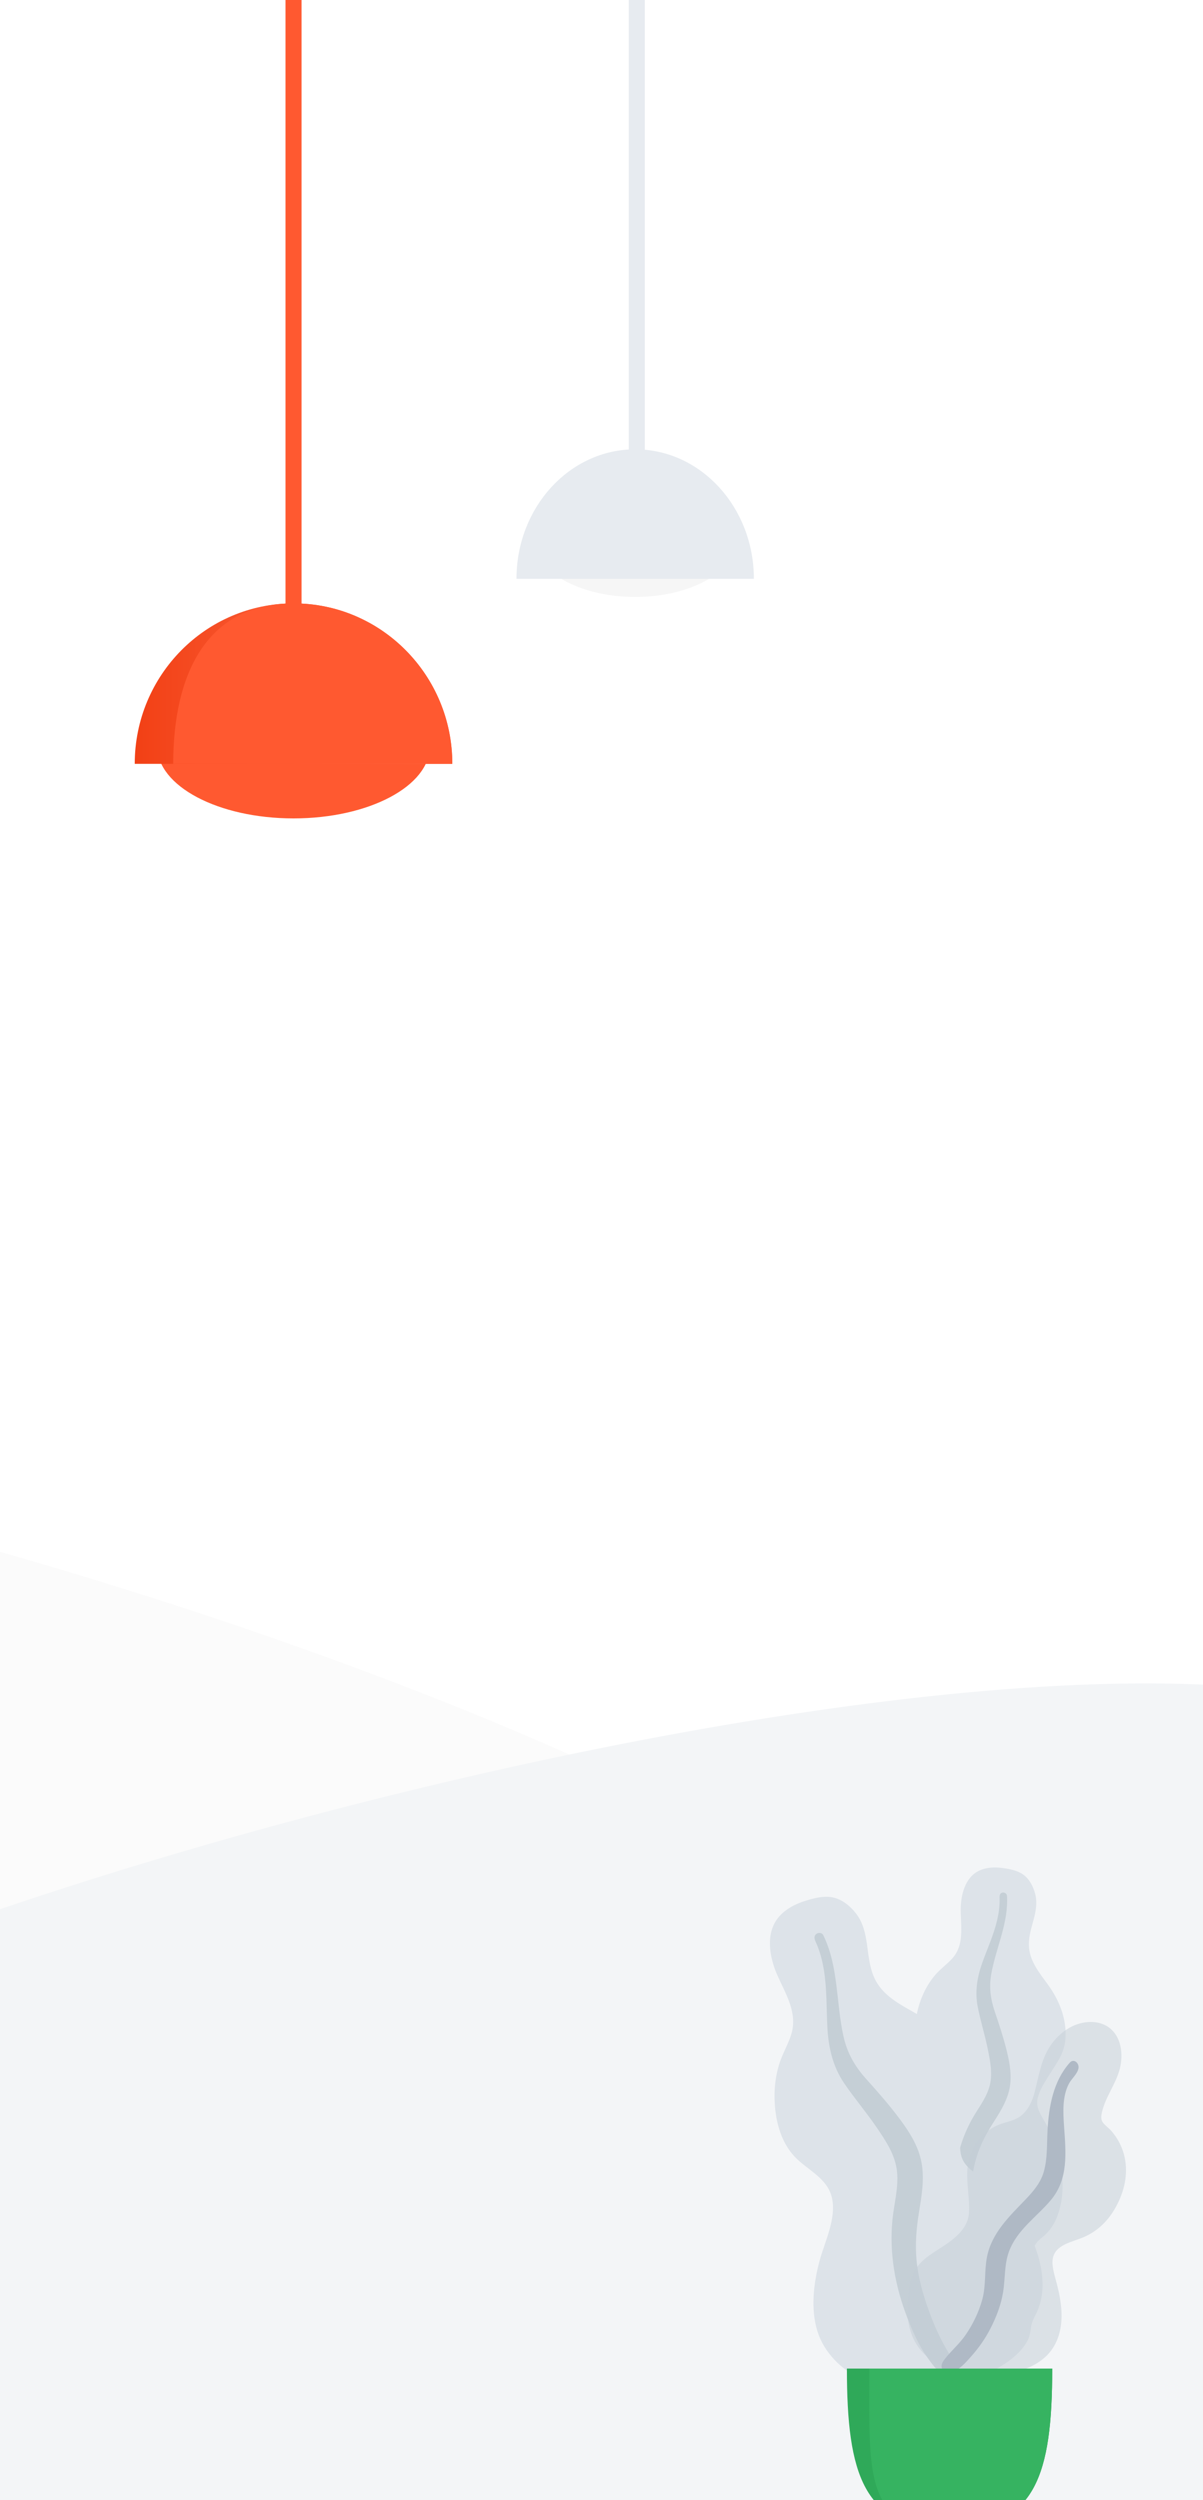 <svg width="375" height="779" xmlns="http://www.w3.org/2000/svg">
 <!-- Generator: sketchtool 63.1 (101010) - https://sketch.com -->
 <title>2B53E532-7EDA-4106-8591-1CF9280B7C61</title>
 <desc>Created with sketchtool.</desc>
 <defs>
  <filter x="-84.7%" y="-160.0%" width="269.4%" height="420.0%" filterUnits="objectBoundingBox" id="filter-1">
   <feGaussianBlur stdDeviation="24"/>
  </filter>
  <filter x="0.0%" y="0.0%" width="100.0%" height="100.0%" filterUnits="objectBoundingBox" id="filter-2">
   <feGaussianBlur stdDeviation="0"/>
  </filter>
  <linearGradient x1="0%" y1="59.027%" x2="100%" y2="59.027%" id="linearGradient-3">
   <stop stop-color="#F24015" offset="0%"/>
   <stop stop-color="#FF7755" offset="100%"/>
  </linearGradient>
 </defs>
 <g>
  <title>Layer 1</title>
  <g id="Page-1" fill="none" fill-rule="evenodd">
   <g id="01-B-05-Rating-Options---Awesome---Thank-You">
    <g id="Scene/Home">
     <g id="Background-Shape-2" opacity="0.346">
      <path d="m299.98,636.778c-10.514,-89.739 -574.64,-262.945 -679.369,-177.946c-104.728,84.999 -4.045,244.52 215.426,285.369c219.471,40.849 474.456,-17.684 463.942,-107.424z" id="Background-Shape-1" fill="#F2F2F2"/>
      <path d="m-176.773,695.086c9.709,-76.237 530.661,-223.382 627.374,-151.172c96.713,72.21 72.233,224.095 -130.442,258.799c-202.675,34.703 -506.642,-31.39 -496.933,-107.627z" fill="#DDE3E9" id="svg_1"/>
     </g>
     <g id="Hanging-Lamp">
      <g id="Light">
       <ellipse id="Hanging-Lamp-Light---Blurr" fill="#FF5930" filter="url(#filter-1)" cx="91.5" cy="232.5" rx="42.5" ry="22.5"/>
       <ellipse id="Hanging-Lamp-Light" fill="#FF5930" opacity="0.299" filter="url(#filter-2)" cx="91.5" cy="222.5" rx="42.5" ry="22.5"/>
       <path d="m141,238c0,-27.614 -22.162,-50 -49.5,-50c-27.338,0 -49.5,22.386 -49.5,50" id="Hanging-Lamp-Shadow" fill="url(#linearGradient-3)"/>
       <path d="m141,238c0,-27.614 -22.162,-50 -49.5,-50c-27.338,0 -37.5,22.386 -37.5,50" id="Hanging-Lamp" fill="#FF5930"/>
      </g>
      <rect id="Wire" fill="#FF5930" x="89" y="0" width="5" height="196"/>
     </g>
     <g id="Hanging-Lamp-2" opacity="0.7">
      <g id="Light">
       <ellipse id="Hanging-Lamp-Light-2" fill="#F2F2F2" cx="198" cy="167.842" rx="31.768" ry="18.158"/>
       <path d="m235,180.351c0,-22.285 -16.565,-40.351 -37,-40.351c-20.435,0 -37,18.066 -37,40.351" id="Hanging-Lamp-2" fill="#DDE3E9"/>
      </g>
      <rect id="Wire-2" fill="#DDE3E9" x="196" y="0" width="5" height="163"/>
     </g>
     <g id="Big-Leaf-Plant" transform="translate(716.5 684.5) scale(-1 1) translate(-716.5 -684.5) translate(661 581)">
      <g id="Big-Ass-Leaf-1">
       <path d="m459.633,1.017c2.34,-0.303 4.838,-0.196 7.014,0.784c4.627,2.085 5.943,7.888 5.879,12.605c-0.068,5.077 -1.084,10.622 2.552,14.712c1.671,1.881 3.751,3.32 5.392,5.235c1.754,2.046 3.13,4.388 4.149,6.903c1.871,4.619 2.789,10.05 1.078,14.895c-1.506,4.266 -5.296,8.116 -4.477,12.966c0.854,5.06 5.66,8.928 8.665,12.697c3.401,4.265 6.532,9.717 7.046,15.31c0.493,5.36 -1.705,10.782 -5.078,14.834c-6.74,8.097 -16.872,12.066 -27.088,12.042c-4.337,-0.011 -9.248,-0.219 -12.991,-2.693c-1.157,-0.765 -1.767,-1.623 -2.455,-2.815c-0.617,-1.07 -1.431,-1.765 -2.374,-2.522c-2.071,-1.662 -3.567,-3.903 -4.522,-6.41c-3.707,-9.74 -0.744,-21.79 4.445,-30.44c1.23,-2.049 2.236,-4.021 1.639,-6.464c-0.623,-2.55 -2.155,-4.849 -3.51,-7.041c-1.339,-2.166 -2.868,-4.233 -3.914,-6.575c-1.096,-2.453 -1.405,-5.023 -1.211,-7.708c0.364,-5.044 2.415,-9.698 5.319,-13.755c2.797,-3.907 6.081,-7.646 6.089,-12.765c0.008,-5.426 -3.409,-10.253 -1.953,-15.769c0.603,-2.284 1.814,-4.628 3.765,-5.997c1.871,-1.313 4.342,-1.743 6.543,-2.029z" id="leaf-1" fill="#DDE3E9"/>
       <path d="m458.104,9.691c0.044,-0.729 0.858,-1.166 1.499,-0.976c0.844,0.25 0.828,1.087 0.805,1.833c-0.068,2.292 0.244,4.519 0.763,6.743c1.079,4.624 3.072,8.883 4.652,13.325c1.578,4.438 2.319,9.019 1.393,13.715c-0.873,4.427 -2.244,8.74 -3.137,13.173c-0.787,3.907 -1.625,8.027 -0.426,11.924c1.154,3.751 3.704,6.806 5.541,10.196c3.802,7.018 5.489,14.803 5.714,22.814c0.105,3.72 0.01,7.475 -0.803,11.123c-0.468,2.101 -1.097,4.94 -2.793,6.391c-0.782,0.669 -2.12,0.9 -2.778,-0.09c-0.618,-0.929 -0.076,-2.367 0.12,-3.358c0.85,-4.287 1.021,-8.667 0.817,-13.02c-0.197,-4.216 -0.666,-8.425 -1.916,-12.452c-1.16,-3.737 -2.923,-7.093 -4.997,-10.362c-2.114,-3.331 -4.311,-6.669 -5.185,-10.617c-0.887,-4.009 -0.166,-8.088 0.798,-12.02c1.019,-4.159 2.355,-8.199 3.735,-12.246c1.345,-3.943 1.822,-7.674 1.08,-11.801c-1.467,-8.153 -5.394,-15.806 -4.883,-24.297z" id="middle-thing-1" fill="#C5CFD6"/>
      </g>
      <g id="Big-Ass-Leaf-2">
       <path d="m521.287,11.37c2.897,0.932 5.775,2.436 7.84,4.794c4.391,5.014 3.044,12.593 0.62,18.128c-2.609,5.958 -6.564,11.946 -4.335,18.782c1.025,3.143 2.747,5.989 3.719,9.155c1.038,3.384 1.487,6.908 1.429,10.439c-0.106,6.486 -1.734,13.407 -6.155,18.185c-3.893,4.207 -10.258,6.664 -11.713,12.844c-1.519,6.447 2.194,13.666 3.842,19.773c1.866,6.912 2.824,15.077 0.641,21.966c-2.092,6.603 -7.372,11.793 -13.35,14.718c-11.943,5.845 -25.81,4.946 -37.786,-0.717c-5.085,-2.404 -10.744,-5.358 -13.903,-10.344c-0.977,-1.541 -1.265,-2.891 -1.478,-4.679c-0.191,-1.603 -0.8,-2.874 -1.529,-4.287c-1.603,-3.105 -2.242,-6.576 -2.113,-10.064c0.502,-13.547 9.982,-26.144 20.381,-33.498c2.464,-1.742 4.628,-3.516 5.143,-6.73c0.539,-3.355 -0.113,-6.916 -0.612,-10.251c-0.492,-3.296 -1.256,-6.58 -1.318,-9.923c-0.064,-3.502 0.854,-6.706 2.419,-9.77c2.94,-5.756 7.666,-10.122 13.094,-13.311c5.229,-3.072 10.945,-5.676 13.505,-11.718c2.713,-6.403 1.107,-13.988 5.564,-19.7c1.845,-2.365 4.434,-4.465 7.406,-5.007c2.85,-0.519 5.964,0.336 8.689,1.212z" id="leaf-2" fill="#DDE3E9"/>
       <path d="m515.369,21.959c0.411,-0.837 1.58,-0.902 2.236,-0.321c0.864,0.765 0.431,1.746 0.037,2.615c-1.211,2.672 -1.945,5.48 -2.436,8.398c-1.02,6.067 -0.791,12.212 -1.135,18.342c-0.344,6.125 -1.739,11.954 -5.14,16.993c-3.206,4.751 -6.939,9.089 -10.172,13.835c-2.85,4.183 -5.863,8.59 -6.385,13.865c-0.502,5.077 0.974,10.107 1.449,15.136c0.984,10.411 -0.886,20.555 -4.577,30.154c-1.714,4.458 -3.678,8.845 -6.43,12.708c-1.585,2.225 -3.722,5.233 -6.422,6.006c-1.245,0.357 -2.924,-0.113 -3.205,-1.65c-0.264,-1.442 1.08,-2.842 1.798,-3.904c3.11,-4.597 5.473,-9.683 7.383,-14.943c1.851,-5.095 3.38,-10.334 3.905,-15.79c0.487,-5.064 0.082,-10.012 -0.731,-15.03c-0.829,-5.114 -1.752,-10.283 -0.825,-15.436c0.941,-5.234 3.798,-9.657 6.867,-13.772c3.246,-4.352 6.802,-8.388 10.415,-12.406c3.52,-3.916 5.92,-8.063 7.088,-13.356c2.308,-10.457 1.492,-21.689 6.282,-31.446z" id="middle-thing-2" fill="#C5CFD6"/>
      </g>
      <g id="Big-Ass-Leaf-3">
       <path d="m431.93,49c4.842,0 9.098,2.706 12.032,6.546c3.433,4.495 4.127,9.985 5.521,15.343c0.694,2.666 1.887,5.313 3.978,7.125c1.902,1.647 4.316,1.977 6.593,2.782c4.55,1.609 8.223,5.483 9.674,10.212c1.77,5.767 -0.105,11.584 0.218,17.429c0.296,5.368 5.316,8.717 9.354,11.29c3.982,2.537 7.569,4.913 8.769,9.856c1.272,5.243 1.698,11.094 -0.063,16.273c-2.933,8.623 -11.516,12.42 -19.809,13.009c-7.527,0.534 -16.991,-0.305 -22.643,-6.065c-3.382,-3.447 -4.607,-8.269 -4.455,-13.066c0.094,-2.983 0.655,-5.938 1.379,-8.82c0.513,-2.043 1.207,-4.077 1.405,-6.188c0.525,-5.616 -4.398,-6.695 -8.588,-8.237c-5.325,-1.96 -9.053,-5.662 -11.645,-10.819c-2.414,-4.802 -3.427,-10.192 -1.98,-15.479c0.739,-2.7 2.08,-5.149 3.898,-7.232c0.8,-0.917 1.928,-1.682 2.651,-2.645c0.674,-0.9 0.527,-2.065 0.295,-3.119c-1.074,-4.867 -4.422,-8.897 -5.619,-13.756c-1.081,-4.385 -0.442,-9.843 3.36,-12.672c1.643,-1.222 3.669,-1.752 5.677,-1.765z" id="leaf-3" fill="#C5CFD6" opacity="0.5"/>
       <path d="m438.527,61.682c5.132,5.764 6.527,13.584 6.936,21.164c0.229,4.25 -0.009,8.733 1.175,12.856c1.013,3.529 3.389,6.226 5.837,8.775c4.929,5.132 10.426,10.349 11.868,17.776c0.846,4.359 0.275,8.861 1.444,13.171c1.063,3.918 2.934,7.768 5.21,11.076c1.833,2.664 4.22,4.704 6.224,7.188c0.611,0.758 1.487,1.874 1.234,2.945c-0.295,1.253 -1.809,1.65 -2.884,1.453c-2.505,-0.459 -4.613,-2.981 -6.251,-4.814c-2.395,-2.681 -4.43,-5.565 -6.084,-8.799c-1.836,-3.592 -3.315,-7.404 -3.947,-11.434c-0.656,-4.181 -0.329,-8.538 -1.826,-12.551c-2.519,-6.752 -8.629,-10.736 -13.047,-15.998c-5.504,-6.557 -4.683,-14.718 -4.119,-22.784c0.31,-4.433 0.618,-9.438 -1.507,-13.485c-0.811,-1.545 -2.619,-2.985 -2.967,-4.741c-0.319,-1.609 1.424,-3.235 2.703,-1.796z" id="middle-thing-3" fill="#AFB9C5"/>
      </g>
      <path d="m444,157c0,32.809 5.096,50 32,50c26.904,0 32,-17.191 32,-50l-64,0z" id="Base-Shadow" fill="#2FA959"/>
      <path d="m444,157c0,32.809 5.096,50 32,50c26.904,0 25,-17.191 25,-50l-57,0z" id="Base" fill="#36B361"/>
     </g>
    </g>
   </g>
  </g>
 </g>
</svg>